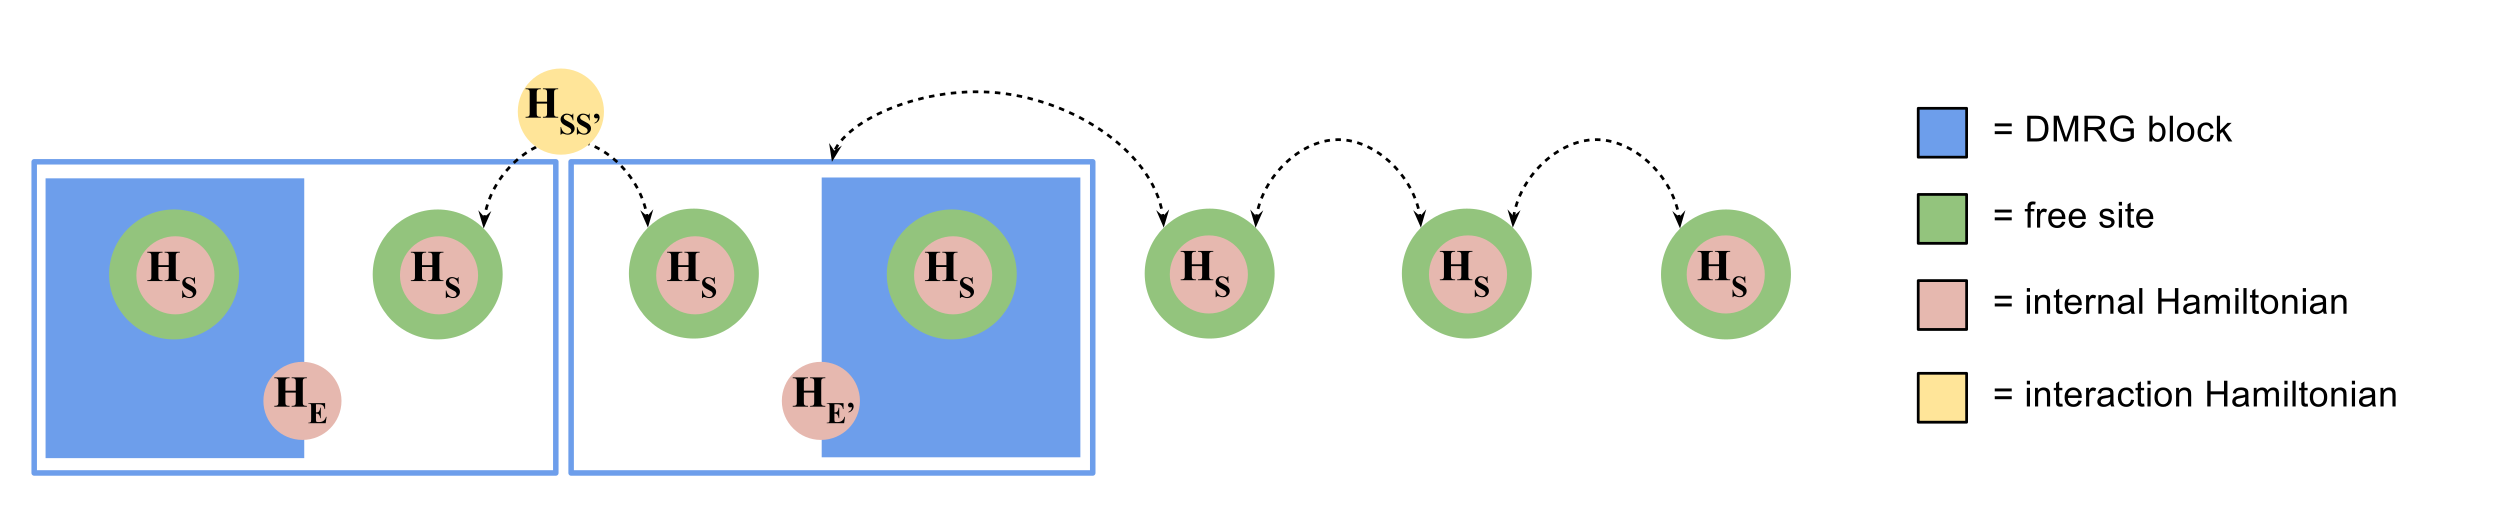 <?xml version="1.0" standalone="yes"?>

<svg version="1.1" viewBox="0.0 0.0 905.89 187.425" fill="none" stroke="none" stroke-linecap="square" stroke-miterlimit="10" xmlns="http://www.w3.org/2000/svg" xmlns:xlink="http://www.w3.org/1999/xlink"><clipPath id="p.0"><path d="m0 0l905.89 0l0 187.425l-905.89 0l0 -187.425z" clip-rule="nonzero"></path></clipPath><g clip-path="url(#p.0)"><path fill="#000000" fill-opacity="0.0" d="m0 0l905.89 0l0 187.425l-905.89 0z" fill-rule="nonzero"></path><path fill="#000000" fill-opacity="0.0" d="m206.95 58.633l189.008 0l0 112.756l-189.008 0z" fill-rule="nonzero"></path><path stroke="#6d9eeb" stroke-width="2.0" stroke-linejoin="round" stroke-linecap="butt" d="m206.95 58.633l189.008 0l0 112.756l-189.008 0z" fill-rule="nonzero"></path><path fill="#6d9eeb" d="m297.748 64.317l93.732 0l0 101.386l-93.732 0z" fill-rule="nonzero"></path><path fill="#000000" fill-opacity="0.0" d="m12.391 58.633l189.008 0l0 112.756l-189.008 0z" fill-rule="nonzero"></path><path stroke="#6d9eeb" stroke-width="2.0" stroke-linejoin="round" stroke-linecap="butt" d="m12.391 58.633l189.008 0l0 112.756l-189.008 0z" fill-rule="nonzero"></path><path fill="#6d9eeb" d="m16.512 64.619l93.732 0l0 101.386l-93.732 0z" fill-rule="nonzero"></path><path fill="#6d9eeb" d="m695.08 39.244l17.536 0l0 17.715l-17.536 0z" fill-rule="nonzero"></path><path stroke="#000000" stroke-width="1.0" stroke-linejoin="round" stroke-linecap="butt" d="m695.08 39.244l17.536 0l0 17.715l-17.536 0z" fill-rule="nonzero"></path><path fill="#000000" fill-opacity="0.0" d="m713.089 29.455l134.27 0l0 37.216l-134.27 0z" fill-rule="nonzero"></path><path fill="#000000" d="m728.964 45.786l-6.156 0l0 -1.062l6.156 0l0 1.062zm0 2.828l-6.156 0l0 -1.078l6.156 0l0 1.078zm5.611 2.641l0 -9.312l3.203 0q1.094 0 1.656 0.141q0.812 0.188 1.375 0.672q0.734 0.609 1.094 1.578q0.375 0.969 0.375 2.219q0 1.062 -0.25 1.891q-0.25 0.812 -0.641 1.344q-0.391 0.531 -0.859 0.844q-0.453 0.312 -1.109 0.469q-0.641 0.156 -1.484 0.156l-3.359 0zm1.234 -1.094l1.984 0q0.922 0 1.438 -0.172q0.531 -0.172 0.844 -0.484q0.438 -0.438 0.672 -1.172q0.25 -0.75 0.25 -1.797q0 -1.469 -0.484 -2.25q-0.469 -0.781 -1.156 -1.047q-0.5 -0.188 -1.594 -0.188l-1.953 0l0 7.109zm8.359 1.094l0 -9.312l1.844 0l2.203 6.594q0.312 0.922 0.453 1.375q0.156 -0.5 0.484 -1.484l2.234 -6.484l1.656 0l0 9.312l-1.188 0l0 -7.781l-2.703 7.781l-1.109 0l-2.688 -7.922l0 7.922l-1.188 0zm11.149 0l0 -9.312l4.125 0q1.25 0 1.891 0.266q0.656 0.25 1.047 0.891q0.391 0.625 0.391 1.391q0 0.984 -0.656 1.672q-0.641 0.672 -1.969 0.859q0.484 0.234 0.734 0.469q0.547 0.484 1.031 1.234l1.609 2.531l-1.547 0l-1.234 -1.938q-0.531 -0.844 -0.891 -1.281q-0.344 -0.438 -0.625 -0.609q-0.266 -0.188 -0.547 -0.266q-0.219 -0.031 -0.688 -0.031l-1.438 0l0 4.125l-1.234 0zm1.234 -5.203l2.656 0q0.844 0 1.312 -0.172q0.484 -0.172 0.719 -0.547q0.25 -0.391 0.25 -0.844q0 -0.656 -0.484 -1.078q-0.469 -0.438 -1.5 -0.438l-2.953 0l0 3.078zm12.734 1.547l0 -1.078l3.938 -0.016l0 3.453q-0.906 0.719 -1.875 1.094q-0.953 0.359 -1.969 0.359q-1.375 0 -2.5 -0.578q-1.125 -0.594 -1.703 -1.703q-0.562 -1.109 -0.562 -2.484q0 -1.359 0.562 -2.531q0.578 -1.188 1.641 -1.75q1.078 -0.578 2.453 -0.578q1.016 0 1.828 0.328q0.812 0.328 1.281 0.922q0.469 0.578 0.703 1.516l-1.109 0.297q-0.203 -0.703 -0.516 -1.109q-0.312 -0.406 -0.891 -0.641q-0.578 -0.25 -1.281 -0.25q-0.844 0 -1.469 0.266q-0.609 0.25 -0.984 0.672q-0.375 0.406 -0.594 0.906q-0.344 0.875 -0.344 1.875q0 1.25 0.422 2.094q0.422 0.828 1.234 1.234q0.828 0.406 1.75 0.406q0.797 0 1.562 -0.297q0.766 -0.312 1.156 -0.672l0 -1.734l-2.734 0zm10.617 3.656l-1.062 0l0 -9.312l1.156 0l0 3.328q0.719 -0.906 1.844 -0.906q0.625 0 1.172 0.25q0.562 0.25 0.922 0.703q0.359 0.453 0.562 1.094q0.203 0.641 0.203 1.375q0 1.734 -0.859 2.688q-0.859 0.938 -2.062 0.938q-1.188 0 -1.875 -1.0l0 0.844zm-0.016 -3.422q0 1.219 0.344 1.75q0.531 0.891 1.453 0.891q0.75 0 1.297 -0.656q0.547 -0.656 0.547 -1.938q0 -1.328 -0.531 -1.953q-0.516 -0.625 -1.266 -0.625q-0.75 0 -1.297 0.656q-0.547 0.641 -0.547 1.875zm6.35 3.422l0 -9.312l1.141 0l0 9.312l-1.141 0zm2.57 -3.375q0 -1.875 1.031 -2.766q0.875 -0.75 2.125 -0.75q1.391 0 2.266 0.906q0.891 0.906 0.891 2.516q0 1.297 -0.391 2.047q-0.391 0.75 -1.141 1.172q-0.75 0.406 -1.625 0.406q-1.422 0 -2.297 -0.906q-0.859 -0.906 -0.859 -2.625zm1.172 0q0 1.297 0.562 1.953q0.562 0.641 1.422 0.641q0.844 0 1.406 -0.641q0.578 -0.656 0.578 -1.984q0 -1.25 -0.578 -1.891q-0.562 -0.656 -1.406 -0.656q-0.859 0 -1.422 0.641q-0.562 0.641 -0.562 1.938zm11.053 0.906l1.125 0.141q-0.172 1.172 -0.938 1.828q-0.766 0.656 -1.859 0.656q-1.391 0 -2.234 -0.906q-0.828 -0.906 -0.828 -2.594q0 -1.094 0.359 -1.906q0.359 -0.828 1.094 -1.234q0.734 -0.406 1.609 -0.406q1.094 0 1.797 0.562q0.703 0.547 0.891 1.562l-1.109 0.172q-0.156 -0.672 -0.562 -1.016q-0.391 -0.344 -0.969 -0.344q-0.859 0 -1.406 0.625q-0.531 0.609 -0.531 1.953q0 1.359 0.516 1.984q0.516 0.609 1.359 0.609q0.672 0 1.125 -0.406q0.453 -0.422 0.562 -1.281zm2.273 2.469l0 -9.312l1.141 0l0 5.312l2.703 -2.734l1.484 0l-2.578 2.5l2.844 4.234l-1.406 0l-2.234 -3.453l-0.812 0.781l0 2.672l-1.141 0z" fill-rule="nonzero"></path><path fill="#93c47d" d="m695.08 70.459l17.536 0l0 17.715l-17.536 0z" fill-rule="nonzero"></path><path stroke="#000000" stroke-width="1.0" stroke-linejoin="round" stroke-linecap="butt" d="m695.08 70.459l17.536 0l0 17.715l-17.536 0z" fill-rule="nonzero"></path><path fill="#000000" fill-opacity="0.0" d="m713.089 60.669l134.27 0l0 37.216l-134.27 0z" fill-rule="nonzero"></path><path fill="#000000" d="m728.964 77l-6.156 0l0 -1.062l6.156 0l0 1.062zm0 2.828l-6.156 0l0 -1.078l6.156 0l0 1.078zm5.736 2.641l0 -5.859l-1.0 0l0 -0.875l1.0 0l0 -0.719q0 -0.688 0.125 -1.016q0.172 -0.438 0.578 -0.719q0.422 -0.281 1.172 -0.281q0.484 0 1.062 0.125l-0.172 0.984q-0.359 -0.062 -0.672 -0.062q-0.516 0 -0.734 0.234q-0.219 0.219 -0.219 0.828l0 0.625l1.312 0l0 0.875l-1.312 0l0 5.859l-1.141 0zm3.422 0l0 -6.734l1.031 0l0 1.016q0.391 -0.719 0.719 -0.938q0.344 -0.234 0.734 -0.234q0.578 0 1.172 0.359l-0.391 1.062q-0.422 -0.25 -0.828 -0.25q-0.375 0 -0.688 0.234q-0.297 0.219 -0.422 0.625q-0.188 0.609 -0.188 1.328l0 3.531l-1.141 0zm9.063 -2.172l1.188 0.141q-0.281 1.047 -1.047 1.625q-0.75 0.562 -1.922 0.562q-1.484 0 -2.359 -0.906q-0.859 -0.922 -0.859 -2.562q0 -1.703 0.875 -2.641q0.891 -0.938 2.281 -0.938q1.359 0 2.203 0.922q0.859 0.922 0.859 2.578q0 0.109 0 0.312l-5.031 0q0.062 1.109 0.625 1.703q0.562 0.594 1.406 0.594q0.641 0 1.078 -0.328q0.453 -0.344 0.703 -1.062zm-3.75 -1.844l3.766 0q-0.078 -0.859 -0.438 -1.281q-0.547 -0.656 -1.406 -0.656q-0.797 0 -1.328 0.531q-0.531 0.516 -0.594 1.406zm11.162 1.844l1.188 0.141q-0.281 1.047 -1.047 1.625q-0.75 0.562 -1.922 0.562q-1.484 0 -2.359 -0.906q-0.859 -0.922 -0.859 -2.562q0 -1.703 0.875 -2.641q0.891 -0.938 2.281 -0.938q1.359 0 2.203 0.922q0.859 0.922 0.859 2.578q0 0.109 0 0.312l-5.031 0q0.062 1.109 0.625 1.703q0.562 0.594 1.406 0.594q0.641 0 1.078 -0.328q0.453 -0.344 0.703 -1.062zm-3.75 -1.844l3.766 0q-0.078 -0.859 -0.438 -1.281q-0.547 -0.656 -1.406 -0.656q-0.797 0 -1.328 0.531q-0.531 0.516 -0.594 1.406zm9.803 2.0l1.125 -0.172q0.094 0.672 0.531 1.047q0.438 0.359 1.219 0.359q0.781 0 1.156 -0.312q0.391 -0.328 0.391 -0.766q0 -0.391 -0.344 -0.609q-0.234 -0.156 -1.172 -0.391q-1.25 -0.312 -1.734 -0.547q-0.484 -0.234 -0.734 -0.641q-0.25 -0.406 -0.25 -0.906q0 -0.453 0.203 -0.828q0.203 -0.391 0.562 -0.641q0.266 -0.203 0.719 -0.328q0.469 -0.141 1.0 -0.141q0.781 0 1.375 0.234q0.609 0.219 0.891 0.609q0.297 0.391 0.406 1.047l-1.125 0.156q-0.078 -0.531 -0.438 -0.812q-0.359 -0.297 -1.031 -0.297q-0.781 0 -1.125 0.266q-0.344 0.25 -0.344 0.609q0 0.219 0.141 0.391q0.141 0.188 0.438 0.312q0.172 0.062 1.016 0.281q1.219 0.328 1.688 0.531q0.484 0.203 0.75 0.609q0.281 0.391 0.281 0.969q0 0.578 -0.344 1.078q-0.328 0.5 -0.953 0.781q-0.625 0.281 -1.422 0.281q-1.312 0 -2.0 -0.547q-0.688 -0.547 -0.875 -1.625zm7.117 -5.969l0 -1.328l1.141 0l0 1.328l-1.141 0zm0 7.984l0 -6.734l1.141 0l0 6.734l-1.141 0zm5.461 -1.016l0.156 1.0q-0.484 0.109 -0.859 0.109q-0.625 0 -0.969 -0.203q-0.344 -0.203 -0.484 -0.516q-0.141 -0.328 -0.141 -1.344l0 -3.891l-0.828 0l0 -0.875l0.828 0l0 -1.672l1.141 -0.688l0 2.359l1.156 0l0 0.875l-1.156 0l0 3.953q0 0.484 0.062 0.625q0.062 0.141 0.188 0.219q0.141 0.078 0.391 0.078q0.203 0 0.516 -0.031zm5.812 -1.156l1.188 0.141q-0.281 1.047 -1.047 1.625q-0.75 0.562 -1.922 0.562q-1.484 0 -2.359 -0.906q-0.859 -0.922 -0.859 -2.562q0 -1.703 0.875 -2.641q0.891 -0.938 2.281 -0.938q1.359 0 2.203 0.922q0.859 0.922 0.859 2.578q0 0.109 0 0.312l-5.031 0q0.062 1.109 0.625 1.703q0.562 0.594 1.406 0.594q0.641 0 1.078 -0.328q0.453 -0.344 0.703 -1.062zm-3.75 -1.844l3.766 0q-0.078 -0.859 -0.438 -1.281q-0.547 -0.656 -1.406 -0.656q-0.797 0 -1.328 0.531q-0.531 0.516 -0.594 1.406z" fill-rule="nonzero"></path><path fill="#e6b8af" d="m695.08 101.673l17.536 0l0 17.715l-17.536 0z" fill-rule="nonzero"></path><path stroke="#000000" stroke-width="1.0" stroke-linejoin="round" stroke-linecap="butt" d="m695.08 101.673l17.536 0l0 17.715l-17.536 0z" fill-rule="nonzero"></path><path fill="#000000" fill-opacity="0.0" d="m713.091 91.884l179.33 0l0 37.216l-179.33 0z" fill-rule="nonzero"></path><path fill="#000000" d="m728.966 108.215l-6.156 0l0 -1.062l6.156 0l0 1.062zm0 2.828l-6.156 0l0 -1.078l6.156 0l0 1.078zm5.471 -5.344l0 -1.328l1.141 0l0 1.328l-1.141 0zm0 7.984l0 -6.734l1.141 0l0 6.734l-1.141 0zm2.961 0l0 -6.734l1.031 0l0 0.953q0.734 -1.109 2.141 -1.109q0.609 0 1.109 0.219q0.516 0.219 0.766 0.578q0.266 0.344 0.359 0.844q0.062 0.312 0.062 1.109l0 4.141l-1.141 0l0 -4.094q0 -0.703 -0.141 -1.047q-0.125 -0.344 -0.469 -0.547q-0.328 -0.219 -0.781 -0.219q-0.734 0 -1.266 0.469q-0.531 0.453 -0.531 1.75l0 3.688l-1.141 0zm9.912 -1.016l0.156 1.0q-0.484 0.109 -0.859 0.109q-0.625 0 -0.969 -0.203q-0.344 -0.203 -0.484 -0.516q-0.141 -0.328 -0.141 -1.344l0 -3.891l-0.828 0l0 -0.875l0.828 0l0 -1.672l1.141 -0.688l0 2.359l1.156 0l0 0.875l-1.156 0l0 3.953q0 0.484 0.062 0.625q0.062 0.141 0.188 0.219q0.141 0.078 0.391 0.078q0.203 0 0.516 -0.031zm5.812 -1.156l1.188 0.141q-0.281 1.047 -1.047 1.625q-0.75 0.562 -1.922 0.562q-1.484 0 -2.359 -0.906q-0.859 -0.922 -0.859 -2.562q0 -1.703 0.875 -2.641q0.891 -0.938 2.281 -0.938q1.359 0 2.203 0.922q0.859 0.922 0.859 2.578q0 0.109 0 0.312l-5.031 0q0.062 1.109 0.625 1.703q0.562 0.594 1.406 0.594q0.641 0 1.078 -0.328q0.453 -0.344 0.703 -1.062zm-3.75 -1.844l3.766 0q-0.078 -0.859 -0.438 -1.281q-0.547 -0.656 -1.406 -0.656q-0.797 0 -1.328 0.531q-0.531 0.516 -0.594 1.406zm6.537 4.016l0 -6.734l1.031 0l0 1.016q0.391 -0.719 0.719 -0.938q0.344 -0.234 0.734 -0.234q0.578 0 1.172 0.359l-0.391 1.062q-0.422 -0.25 -0.828 -0.25q-0.375 0 -0.688 0.234q-0.297 0.219 -0.422 0.625q-0.188 0.609 -0.188 1.328l0 3.531l-1.141 0zm4.454 0l0 -6.734l1.031 0l0 0.953q0.734 -1.109 2.141 -1.109q0.609 0 1.109 0.219q0.516 0.219 0.766 0.578q0.266 0.344 0.359 0.844q0.062 0.312 0.062 1.109l0 4.141l-1.141 0l0 -4.094q0 -0.703 -0.141 -1.047q-0.125 -0.344 -0.469 -0.547q-0.328 -0.219 -0.781 -0.219q-0.734 0 -1.266 0.469q-0.531 0.453 -0.531 1.75l0 3.688l-1.141 0zm11.803 -0.828q-0.625 0.531 -1.219 0.766q-0.578 0.219 -1.25 0.219q-1.125 0 -1.719 -0.547q-0.594 -0.547 -0.594 -1.391q0 -0.484 0.219 -0.891q0.234 -0.422 0.594 -0.672q0.375 -0.25 0.828 -0.375q0.328 -0.078 1.016 -0.172q1.375 -0.156 2.031 -0.391q0.016 -0.234 0.016 -0.297q0 -0.703 -0.328 -0.984q-0.438 -0.391 -1.297 -0.391q-0.812 0 -1.203 0.281q-0.375 0.281 -0.562 1.0l-1.109 -0.141q0.141 -0.719 0.484 -1.156q0.359 -0.453 1.016 -0.688q0.672 -0.234 1.531 -0.234q0.875 0 1.406 0.203q0.547 0.203 0.797 0.516q0.25 0.297 0.359 0.766q0.047 0.297 0.047 1.062l0 1.516q0 1.594 0.078 2.016q0.078 0.422 0.281 0.812l-1.188 0q-0.172 -0.359 -0.234 -0.828zm-0.094 -2.562q-0.625 0.266 -1.859 0.438q-0.703 0.109 -1.0 0.234q-0.297 0.125 -0.453 0.375q-0.156 0.234 -0.156 0.531q0 0.453 0.344 0.766q0.344 0.297 1.016 0.297q0.656 0 1.172 -0.281q0.516 -0.297 0.766 -0.797q0.172 -0.375 0.172 -1.141l0 -0.422zm3.084 3.391l0 -9.312l1.141 0l0 9.312l-1.141 0zm6.883 0l0 -9.312l1.219 0l0 3.828l4.844 0l0 -3.828l1.234 0l0 9.312l-1.234 0l0 -4.391l-4.844 0l0 4.391l-1.219 0zm13.828 -0.828q-0.625 0.531 -1.219 0.766q-0.578 0.219 -1.25 0.219q-1.125 0 -1.719 -0.547q-0.594 -0.547 -0.594 -1.391q0 -0.484 0.219 -0.891q0.234 -0.422 0.594 -0.672q0.375 -0.25 0.828 -0.375q0.328 -0.078 1.016 -0.172q1.375 -0.156 2.031 -0.391q0.016 -0.234 0.016 -0.297q0 -0.703 -0.328 -0.984q-0.438 -0.391 -1.297 -0.391q-0.812 0 -1.203 0.281q-0.375 0.281 -0.562 1.0l-1.109 -0.141q0.141 -0.719 0.484 -1.156q0.359 -0.453 1.016 -0.688q0.672 -0.234 1.531 -0.234q0.875 0 1.406 0.203q0.547 0.203 0.797 0.516q0.25 0.297 0.359 0.766q0.047 0.297 0.047 1.062l0 1.516q0 1.594 0.078 2.016q0.078 0.422 0.281 0.812l-1.188 0q-0.172 -0.359 -0.234 -0.828zm-0.094 -2.562q-0.625 0.266 -1.859 0.438q-0.703 0.109 -1.0 0.234q-0.297 0.125 -0.453 0.375q-0.156 0.234 -0.156 0.531q0 0.453 0.344 0.766q0.344 0.297 1.016 0.297q0.656 0 1.172 -0.281q0.516 -0.297 0.766 -0.797q0.172 -0.375 0.172 -1.141l0 -0.422zm3.116 3.391l0 -6.734l1.016 0l0 0.938q0.328 -0.5 0.844 -0.797q0.531 -0.297 1.203 -0.297q0.75 0 1.219 0.312q0.484 0.312 0.688 0.859q0.797 -1.172 2.078 -1.172q1.0 0 1.531 0.562q0.547 0.547 0.547 1.703l0 4.625l-1.125 0l0 -4.25q0 -0.688 -0.109 -0.984q-0.109 -0.297 -0.406 -0.484q-0.297 -0.188 -0.688 -0.188q-0.719 0 -1.188 0.484q-0.469 0.469 -0.469 1.5l0 3.922l-1.141 0l0 -4.375q0 -0.766 -0.281 -1.141q-0.281 -0.391 -0.906 -0.391q-0.484 0 -0.891 0.266q-0.406 0.25 -0.594 0.734q-0.188 0.484 -0.188 1.406l0 3.5l-1.141 0zm11.102 -7.984l0 -1.328l1.141 0l0 1.328l-1.141 0zm0 7.984l0 -6.734l1.141 0l0 6.734l-1.141 0zm2.93 0l0 -9.312l1.141 0l0 9.312l-1.141 0zm5.492 -1.016l0.156 1.0q-0.484 0.109 -0.859 0.109q-0.625 0 -0.969 -0.203q-0.344 -0.203 -0.484 -0.516q-0.141 -0.328 -0.141 -1.344l0 -3.891l-0.828 0l0 -0.875l0.828 0l0 -1.672l1.141 -0.688l0 2.359l1.156 0l0 0.875l-1.156 0l0 3.953q0 0.484 0.062 0.625q0.062 0.141 0.188 0.219q0.141 0.078 0.391 0.078q0.203 0 0.516 -0.031zm0.781 -2.359q0 -1.875 1.031 -2.766q0.875 -0.75 2.125 -0.75q1.391 0 2.266 0.906q0.891 0.906 0.891 2.516q0 1.297 -0.391 2.047q-0.391 0.75 -1.141 1.172q-0.75 0.406 -1.625 0.406q-1.422 0 -2.297 -0.906q-0.859 -0.906 -0.859 -2.625zm1.172 0q0 1.297 0.562 1.953q0.562 0.641 1.422 0.641q0.844 0 1.406 -0.641q0.578 -0.656 0.578 -1.984q0 -1.25 -0.578 -1.891q-0.562 -0.656 -1.406 -0.656q-0.859 0 -1.422 0.641q-0.562 0.641 -0.562 1.938zm6.662 3.375l0 -6.734l1.031 0l0 0.953q0.734 -1.109 2.141 -1.109q0.609 0 1.109 0.219q0.516 0.219 0.766 0.578q0.266 0.344 0.359 0.844q0.062 0.312 0.062 1.109l0 4.141l-1.141 0l0 -4.094q0 -0.703 -0.141 -1.047q-0.125 -0.344 -0.469 -0.547q-0.328 -0.219 -0.781 -0.219q-0.734 0 -1.266 0.469q-0.531 0.453 -0.531 1.75l0 3.688l-1.141 0zm7.412 -7.984l0 -1.328l1.141 0l0 1.328l-1.141 0zm0 7.984l0 -6.734l1.141 0l0 6.734l-1.141 0zm7.352 -0.828q-0.625 0.531 -1.219 0.766q-0.578 0.219 -1.25 0.219q-1.125 0 -1.719 -0.547q-0.594 -0.547 -0.594 -1.391q0 -0.484 0.219 -0.891q0.234 -0.422 0.594 -0.672q0.375 -0.25 0.828 -0.375q0.328 -0.078 1.016 -0.172q1.375 -0.156 2.031 -0.391q0.016 -0.234 0.016 -0.297q0 -0.703 -0.328 -0.984q-0.438 -0.391 -1.297 -0.391q-0.812 0 -1.203 0.281q-0.375 0.281 -0.562 1.0l-1.109 -0.141q0.141 -0.719 0.484 -1.156q0.359 -0.453 1.016 -0.688q0.672 -0.234 1.531 -0.234q0.875 0 1.406 0.203q0.547 0.203 0.797 0.516q0.25 0.297 0.359 0.766q0.047 0.297 0.047 1.062l0 1.516q0 1.594 0.078 2.016q0.078 0.422 0.281 0.812l-1.188 0q-0.172 -0.359 -0.234 -0.828zm-0.094 -2.562q-0.625 0.266 -1.859 0.438q-0.703 0.109 -1.0 0.234q-0.297 0.125 -0.453 0.375q-0.156 0.234 -0.156 0.531q0 0.453 0.344 0.766q0.344 0.297 1.016 0.297q0.656 0 1.172 -0.281q0.516 -0.297 0.766 -0.797q0.172 -0.375 0.172 -1.141l0 -0.422zm3.116 3.391l0 -6.734l1.031 0l0 0.953q0.734 -1.109 2.141 -1.109q0.609 0 1.109 0.219q0.516 0.219 0.766 0.578q0.266 0.344 0.359 0.844q0.062 0.312 0.062 1.109l0 4.141l-1.141 0l0 -4.094q0 -0.703 -0.141 -1.047q-0.125 -0.344 -0.469 -0.547q-0.328 -0.219 -0.781 -0.219q-0.734 0 -1.266 0.469q-0.531 0.453 -0.531 1.75l0 3.688l-1.141 0z" fill-rule="nonzero"></path><path fill="#ffe599" d="m695.08 135.274l17.536 0l0 17.715l-17.536 0z" fill-rule="nonzero"></path><path stroke="#000000" stroke-width="1.0" stroke-linejoin="round" stroke-linecap="butt" d="m695.08 135.274l17.536 0l0 17.715l-17.536 0z" fill-rule="nonzero"></path><path fill="#000000" fill-opacity="0.0" d="m713.091 125.485l203.283 0l0 37.216l-203.283 0z" fill-rule="nonzero"></path><path fill="#000000" d="m728.966 141.816l-6.156 0l0 -1.062l6.156 0l0 1.062zm0 2.828l-6.156 0l0 -1.078l6.156 0l0 1.078zm5.471 -5.344l0 -1.328l1.141 0l0 1.328l-1.141 0zm0 7.984l0 -6.734l1.141 0l0 6.734l-1.141 0zm2.961 0l0 -6.734l1.031 0l0 0.953q0.734 -1.109 2.141 -1.109q0.609 0 1.109 0.219q0.516 0.219 0.766 0.578q0.266 0.344 0.359 0.844q0.062 0.312 0.062 1.109l0 4.141l-1.141 0l0 -4.094q0 -0.703 -0.141 -1.047q-0.125 -0.344 -0.469 -0.547q-0.328 -0.219 -0.781 -0.219q-0.734 0 -1.266 0.469q-0.531 0.453 -0.531 1.75l0 3.688l-1.141 0zm9.912 -1.016l0.156 1.0q-0.484 0.109 -0.859 0.109q-0.625 0 -0.969 -0.203q-0.344 -0.203 -0.484 -0.516q-0.141 -0.328 -0.141 -1.344l0 -3.891l-0.828 0l0 -0.875l0.828 0l0 -1.672l1.141 -0.688l0 2.359l1.156 0l0 0.875l-1.156 0l0 3.953q0 0.484 0.062 0.625q0.062 0.141 0.188 0.219q0.141 0.078 0.391 0.078q0.203 0 0.516 -0.031zm5.812 -1.156l1.188 0.141q-0.281 1.047 -1.047 1.625q-0.75 0.562 -1.922 0.562q-1.484 0 -2.359 -0.906q-0.859 -0.922 -0.859 -2.562q0 -1.703 0.875 -2.641q0.891 -0.938 2.281 -0.938q1.359 0 2.203 0.922q0.859 0.922 0.859 2.578q0 0.109 0 0.312l-5.031 0q0.062 1.109 0.625 1.703q0.562 0.594 1.406 0.594q0.641 0 1.078 -0.328q0.453 -0.344 0.703 -1.062zm-3.75 -1.844l3.766 0q-0.078 -0.859 -0.438 -1.281q-0.547 -0.656 -1.406 -0.656q-0.797 0 -1.328 0.531q-0.531 0.516 -0.594 1.406zm6.537 4.016l0 -6.734l1.031 0l0 1.016q0.391 -0.719 0.719 -0.938q0.344 -0.234 0.734 -0.234q0.578 0 1.172 0.359l-0.391 1.062q-0.422 -0.25 -0.828 -0.25q-0.375 0 -0.688 0.234q-0.297 0.219 -0.422 0.625q-0.188 0.609 -0.188 1.328l0 3.531l-1.141 0zm8.845 -0.828q-0.625 0.531 -1.219 0.766q-0.578 0.219 -1.25 0.219q-1.125 0 -1.719 -0.547q-0.594 -0.547 -0.594 -1.391q0 -0.484 0.219 -0.891q0.234 -0.422 0.594 -0.672q0.375 -0.25 0.828 -0.375q0.328 -0.078 1.016 -0.172q1.375 -0.156 2.031 -0.391q0.016 -0.234 0.016 -0.297q0 -0.703 -0.328 -0.984q-0.438 -0.391 -1.297 -0.391q-0.812 0 -1.203 0.281q-0.375 0.281 -0.562 1.0l-1.109 -0.141q0.141 -0.719 0.484 -1.156q0.359 -0.453 1.016 -0.688q0.672 -0.234 1.531 -0.234q0.875 0 1.406 0.203q0.547 0.203 0.797 0.516q0.25 0.297 0.359 0.766q0.047 0.297 0.047 1.062l0 1.516q0 1.594 0.078 2.016q0.078 0.422 0.281 0.812l-1.188 0q-0.172 -0.359 -0.234 -0.828zm-0.094 -2.562q-0.625 0.266 -1.859 0.438q-0.703 0.109 -1.0 0.234q-0.297 0.125 -0.453 0.375q-0.156 0.234 -0.156 0.531q0 0.453 0.344 0.766q0.344 0.297 1.016 0.297q0.656 0 1.172 -0.281q0.516 -0.297 0.766 -0.797q0.172 -0.375 0.172 -1.141l0 -0.422zm7.506 0.922l1.125 0.141q-0.172 1.172 -0.938 1.828q-0.766 0.656 -1.859 0.656q-1.391 0 -2.234 -0.906q-0.828 -0.906 -0.828 -2.594q0 -1.094 0.359 -1.906q0.359 -0.828 1.094 -1.234q0.734 -0.406 1.609 -0.406q1.094 0 1.797 0.562q0.703 0.547 0.891 1.562l-1.109 0.172q-0.156 -0.672 -0.562 -1.016q-0.391 -0.344 -0.969 -0.344q-0.859 0 -1.406 0.625q-0.531 0.609 -0.531 1.953q0 1.359 0.516 1.984q0.516 0.609 1.359 0.609q0.672 0 1.125 -0.406q0.453 -0.422 0.562 -1.281zm4.773 1.453l0.156 1.0q-0.484 0.109 -0.859 0.109q-0.625 0 -0.969 -0.203q-0.344 -0.203 -0.484 -0.516q-0.141 -0.328 -0.141 -1.344l0 -3.891l-0.828 0l0 -0.875l0.828 0l0 -1.672l1.141 -0.688l0 2.359l1.156 0l0 0.875l-1.156 0l0 3.953q0 0.484 0.062 0.625q0.062 0.141 0.188 0.219q0.141 0.078 0.391 0.078q0.203 0 0.516 -0.031zm1.203 -6.969l0 -1.328l1.141 0l0 1.328l-1.141 0zm0 7.984l0 -6.734l1.141 0l0 6.734l-1.141 0zm2.539 -3.375q0 -1.875 1.031 -2.766q0.875 -0.75 2.125 -0.75q1.391 0 2.266 0.906q0.891 0.906 0.891 2.516q0 1.297 -0.391 2.047q-0.391 0.75 -1.141 1.172q-0.75 0.406 -1.625 0.406q-1.422 0 -2.297 -0.906q-0.859 -0.906 -0.859 -2.625zm1.172 0q0 1.297 0.562 1.953q0.562 0.641 1.422 0.641q0.844 0 1.406 -0.641q0.578 -0.656 0.578 -1.984q0 -1.25 -0.578 -1.891q-0.562 -0.656 -1.406 -0.656q-0.859 0 -1.422 0.641q-0.562 0.641 -0.562 1.938zm6.662 3.375l0 -6.734l1.031 0l0 0.953q0.734 -1.109 2.141 -1.109q0.609 0 1.109 0.219q0.516 0.219 0.766 0.578q0.266 0.344 0.359 0.844q0.062 0.312 0.062 1.109l0 4.141l-1.141 0l0 -4.094q0 -0.703 -0.141 -1.047q-0.125 -0.344 -0.469 -0.547q-0.328 -0.219 -0.781 -0.219q-0.734 0 -1.266 0.469q-0.531 0.453 -0.531 1.75l0 3.688l-1.141 0zm11.303 0l0 -9.312l1.219 0l0 3.828l4.844 0l0 -3.828l1.234 0l0 9.312l-1.234 0l0 -4.391l-4.844 0l0 4.391l-1.219 0zm13.828 -0.828q-0.625 0.531 -1.219 0.766q-0.578 0.219 -1.25 0.219q-1.125 0 -1.719 -0.547q-0.594 -0.547 -0.594 -1.391q0 -0.484 0.219 -0.891q0.234 -0.422 0.594 -0.672q0.375 -0.25 0.828 -0.375q0.328 -0.078 1.016 -0.172q1.375 -0.156 2.031 -0.391q0.016 -0.234 0.016 -0.297q0 -0.703 -0.328 -0.984q-0.438 -0.391 -1.297 -0.391q-0.812 0 -1.203 0.281q-0.375 0.281 -0.562 1.0l-1.109 -0.141q0.141 -0.719 0.484 -1.156q0.359 -0.453 1.016 -0.688q0.672 -0.234 1.531 -0.234q0.875 0 1.406 0.203q0.547 0.203 0.797 0.516q0.25 0.297 0.359 0.766q0.047 0.297 0.047 1.062l0 1.516q0 1.594 0.078 2.016q0.078 0.422 0.281 0.812l-1.188 0q-0.172 -0.359 -0.234 -0.828zm-0.094 -2.562q-0.625 0.266 -1.859 0.438q-0.703 0.109 -1.0 0.234q-0.297 0.125 -0.453 0.375q-0.156 0.234 -0.156 0.531q0 0.453 0.344 0.766q0.344 0.297 1.016 0.297q0.656 0 1.172 -0.281q0.516 -0.297 0.766 -0.797q0.172 -0.375 0.172 -1.141l0 -0.422zm3.116 3.391l0 -6.734l1.016 0l0 0.938q0.328 -0.5 0.844 -0.797q0.531 -0.297 1.203 -0.297q0.75 0 1.219 0.312q0.484 0.312 0.688 0.859q0.797 -1.172 2.078 -1.172q1.0 0 1.531 0.562q0.547 0.547 0.547 1.703l0 4.625l-1.125 0l0 -4.25q0 -0.688 -0.109 -0.984q-0.109 -0.297 -0.406 -0.484q-0.297 -0.188 -0.688 -0.188q-0.719 0 -1.188 0.484q-0.469 0.469 -0.469 1.5l0 3.922l-1.141 0l0 -4.375q0 -0.766 -0.281 -1.141q-0.281 -0.391 -0.906 -0.391q-0.484 0 -0.891 0.266q-0.406 0.25 -0.594 0.734q-0.188 0.484 -0.188 1.406l0 3.5l-1.141 0zm11.102 -7.984l0 -1.328l1.141 0l0 1.328l-1.141 0zm0 7.984l0 -6.734l1.141 0l0 6.734l-1.141 0zm2.93 0l0 -9.312l1.141 0l0 9.312l-1.141 0zm5.492 -1.016l0.156 1.0q-0.484 0.109 -0.859 0.109q-0.625 0 -0.969 -0.203q-0.344 -0.203 -0.484 -0.516q-0.141 -0.328 -0.141 -1.344l0 -3.891l-0.828 0l0 -0.875l0.828 0l0 -1.672l1.141 -0.688l0 2.359l1.156 0l0 0.875l-1.156 0l0 3.953q0 0.484 0.062 0.625q0.062 0.141 0.188 0.219q0.141 0.078 0.391 0.078q0.203 0 0.516 -0.031zm0.781 -2.359q0 -1.875 1.031 -2.766q0.875 -0.75 2.125 -0.75q1.391 0 2.266 0.906q0.891 0.906 0.891 2.516q0 1.297 -0.391 2.047q-0.391 0.75 -1.141 1.172q-0.75 0.406 -1.625 0.406q-1.422 0 -2.297 -0.906q-0.859 -0.906 -0.859 -2.625zm1.172 0q0 1.297 0.562 1.953q0.562 0.641 1.422 0.641q0.844 0 1.406 -0.641q0.578 -0.656 0.578 -1.984q0 -1.25 -0.578 -1.891q-0.562 -0.656 -1.406 -0.656q-0.859 0 -1.422 0.641q-0.562 0.641 -0.562 1.938zm6.662 3.375l0 -6.734l1.031 0l0 0.953q0.734 -1.109 2.141 -1.109q0.609 0 1.109 0.219q0.516 0.219 0.766 0.578q0.266 0.344 0.359 0.844q0.062 0.312 0.062 1.109l0 4.141l-1.141 0l0 -4.094q0 -0.703 -0.141 -1.047q-0.125 -0.344 -0.469 -0.547q-0.328 -0.219 -0.781 -0.219q-0.734 0 -1.266 0.469q-0.531 0.453 -0.531 1.75l0 3.688l-1.141 0zm7.412 -7.984l0 -1.328l1.141 0l0 1.328l-1.141 0zm0 7.984l0 -6.734l1.141 0l0 6.734l-1.141 0zm7.352 -0.828q-0.625 0.531 -1.219 0.766q-0.578 0.219 -1.25 0.219q-1.125 0 -1.719 -0.547q-0.594 -0.547 -0.594 -1.391q0 -0.484 0.219 -0.891q0.234 -0.422 0.594 -0.672q0.375 -0.25 0.828 -0.375q0.328 -0.078 1.016 -0.172q1.375 -0.156 2.031 -0.391q0.016 -0.234 0.016 -0.297q0 -0.703 -0.328 -0.984q-0.438 -0.391 -1.297 -0.391q-0.812 0 -1.203 0.281q-0.375 0.281 -0.562 1.0l-1.109 -0.141q0.141 -0.719 0.484 -1.156q0.359 -0.453 1.016 -0.688q0.672 -0.234 1.531 -0.234q0.875 0 1.406 0.203q0.547 0.203 0.797 0.516q0.25 0.297 0.359 0.766q0.047 0.297 0.047 1.062l0 1.516q0 1.594 0.078 2.016q0.078 0.422 0.281 0.812l-1.188 0q-0.172 -0.359 -0.234 -0.828zm-0.094 -2.562q-0.625 0.266 -1.859 0.438q-0.703 0.109 -1.0 0.234q-0.297 0.125 -0.453 0.375q-0.156 0.234 -0.156 0.531q0 0.453 0.344 0.766q0.344 0.297 1.016 0.297q0.656 0 1.172 -0.281q0.516 -0.297 0.766 -0.797q0.172 -0.375 0.172 -1.141l0 -0.422zm3.116 3.391l0 -6.734l1.031 0l0 0.953q0.734 -1.109 2.141 -1.109q0.609 0 1.109 0.219q0.516 0.219 0.766 0.578q0.266 0.344 0.359 0.844q0.062 0.312 0.062 1.109l0 4.141l-1.141 0l0 -4.094q0 -0.703 -0.141 -1.047q-0.125 -0.344 -0.469 -0.547q-0.328 -0.219 -0.781 -0.219q-0.734 0 -1.266 0.469q-0.531 0.453 -0.531 1.75l0 3.688l-1.141 0z" fill-rule="nonzero"></path><path fill="#e6b8af" d="m95.445 145.264l0 0c0 -7.814 6.335 -14.149 14.149 -14.149l0 0c3.753 0 7.351 1.491 10.005 4.144c2.653 2.653 4.144 6.252 4.144 10.005l0 0c0 7.814 -6.335 14.149 -14.149 14.149l0 0c-7.814 0 -14.149 -6.335 -14.149 -14.149z" fill-rule="nonzero"></path><path fill="#000000" fill-opacity="0.0" d="m90.047 122.99l42.361 0l0 24.928l-42.361 0z" fill-rule="nonzero"></path><path fill="#000000" d="m103.422 142.256l0 3.281q0 0.812 0.094 1.016q0.094 0.203 0.344 0.359q0.266 0.141 0.719 0.141l0.344 0l0 0.297l-5.531 0l0 -0.297l0.344 0q0.469 0 0.75 -0.156q0.203 -0.109 0.312 -0.375q0.078 -0.188 0.078 -0.984l0 -6.969q0 -0.812 -0.094 -1.016q-0.078 -0.203 -0.344 -0.359q-0.25 -0.156 -0.703 -0.156l-0.344 0l0 -0.281l5.531 0l0 0.281l-0.344 0q-0.469 0 -0.75 0.172q-0.203 0.109 -0.312 0.375q-0.094 0.188 -0.094 0.984l0 3.0l3.75 0l0 -3.0q0 -0.812 -0.094 -1.016q-0.078 -0.203 -0.344 -0.359q-0.266 -0.156 -0.719 -0.156l-0.344 0l0 -0.281l5.531 0l0 0.281l-0.344 0q-0.469 0 -0.734 0.172q-0.203 0.109 -0.328 0.375q-0.078 0.188 -0.078 0.984l0 6.969q0 0.812 0.078 1.016q0.094 0.203 0.359 0.359q0.266 0.141 0.703 0.141l0.344 0l0 0.297l-5.531 0l0 -0.297l0.344 0q0.469 0 0.75 -0.156q0.203 -0.109 0.312 -0.375q0.094 -0.188 0.094 -0.984l0 -3.281l-3.75 0z" fill-rule="nonzero"></path><path fill="#000000" d="m114.493 146.49l0 2.953l0.141 0q0.688 0 1.0 -0.422q0.312 -0.438 0.406 -1.297l0.203 0l0 3.812l-0.203 0q-0.062 -0.609 -0.281 -1.0q-0.203 -0.406 -0.484 -0.547q-0.266 -0.141 -0.781 -0.141l0 2.062q0 0.594 0.047 0.734q0.047 0.125 0.188 0.219q0.141 0.078 0.453 0.078l0.438 0q1.016 0 1.625 -0.469q0.625 -0.469 0.891 -1.438l0.203 0l-0.328 2.312l-6.297 0l0 -0.203l0.25 0q0.312 0 0.5 -0.109q0.141 -0.078 0.219 -0.25q0.062 -0.141 0.062 -0.688l0 -4.781q0 -0.5 -0.031 -0.609q-0.047 -0.188 -0.203 -0.297q-0.203 -0.141 -0.547 -0.141l-0.25 0l0 -0.203l6.094 0l0 2.156l-0.203 0q-0.156 -0.797 -0.438 -1.141q-0.281 -0.344 -0.797 -0.5q-0.297 -0.094 -1.125 -0.094l-0.75 0z" fill-rule="nonzero"></path><path fill="#93c47d" d="m414.786 99.135l0 0c0 -13.003 10.541 -23.543 23.543 -23.543l0 0c6.244 0 12.232 2.48 16.648 6.896c4.415 4.415 6.896 10.404 6.896 16.648l0 0c0 13.003 -10.541 23.543 -23.543 23.543l0 0c-13.003 0 -23.543 -10.541 -23.543 -23.543z" fill-rule="nonzero"></path><path fill="#e6b8af" d="m423.885 99.446l0 0c0 -7.814 6.335 -14.149 14.149 -14.149l0 0c3.753 0 7.351 1.491 10.005 4.144c2.653 2.653 4.144 6.252 4.144 10.005l0 0c0 7.814 -6.335 14.149 -14.149 14.149l0 0c-7.814 0 -14.149 -6.335 -14.149 -14.149z" fill-rule="nonzero"></path><path fill="#000000" fill-opacity="0.0" d="m418.485 77.171l47.098 0l0 24.928l-47.098 0z" fill-rule="nonzero"></path><path fill="#000000" d="m431.86 96.437l0 3.281q0 0.812 0.094 1.016q0.094 0.203 0.344 0.359q0.266 0.141 0.719 0.141l0.344 0l0 0.297l-5.531 0l0 -0.297l0.344 0q0.469 0 0.75 -0.156q0.203 -0.109 0.312 -0.375q0.078 -0.188 0.078 -0.984l0 -6.969q0 -0.812 -0.094 -1.016q-0.078 -0.203 -0.344 -0.359q-0.25 -0.156 -0.703 -0.156l-0.344 0l0 -0.281l5.531 0l0 0.281l-0.344 0q-0.469 0 -0.75 0.172q-0.203 0.109 -0.312 0.375q-0.094 0.188 -0.094 0.984l0 3.0l3.75 0l0 -3.0q0 -0.812 -0.094 -1.016q-0.078 -0.203 -0.344 -0.359q-0.266 -0.156 -0.719 -0.156l-0.344 0l0 -0.281l5.531 0l0 0.281l-0.344 0q-0.469 0 -0.734 0.172q-0.203 0.109 -0.328 0.375q-0.078 0.188 -0.078 0.984l0 6.969q0 0.812 0.078 1.016q0.094 0.203 0.359 0.359q0.266 0.141 0.703 0.141l0.344 0l0 0.297l-5.531 0l0 -0.297l0.344 0q0.469 0 0.75 -0.156q0.203 -0.109 0.312 -0.375q0.094 -0.188 0.094 -0.984l0 -3.281l-3.75 0z" fill-rule="nonzero"></path><path fill="#000000" d="m445.102 100.077l0.047 2.438l-0.219 0q-0.156 -0.922 -0.766 -1.469q-0.609 -0.562 -1.312 -0.562q-0.547 0 -0.875 0.297q-0.312 0.281 -0.312 0.672q0 0.234 0.109 0.422q0.156 0.266 0.5 0.5q0.25 0.188 1.172 0.641q1.281 0.625 1.719 1.188q0.438 0.547 0.438 1.266q0 0.922 -0.719 1.578q-0.703 0.656 -1.797 0.656q-0.344 0 -0.656 -0.078q-0.297 -0.062 -0.766 -0.25q-0.25 -0.109 -0.422 -0.109q-0.141 0 -0.297 0.109q-0.156 0.109 -0.25 0.328l-0.203 0l0 -2.75l0.203 0q0.234 1.156 0.906 1.766q0.688 0.609 1.453 0.609q0.609 0 0.969 -0.328q0.359 -0.328 0.359 -0.766q0 -0.25 -0.141 -0.484q-0.141 -0.25 -0.422 -0.469q-0.281 -0.219 -0.984 -0.562q-1.0 -0.5 -1.438 -0.844q-0.422 -0.344 -0.656 -0.766q-0.234 -0.422 -0.234 -0.938q0 -0.859 0.641 -1.469q0.641 -0.625 1.609 -0.625q0.359 0 0.688 0.094q0.25 0.062 0.609 0.234q0.359 0.172 0.516 0.172q0.141 0 0.219 -0.078q0.078 -0.094 0.141 -0.422l0.172 0z" fill-rule="nonzero"></path><path fill="#93c47d" d="m507.977 99.135l0 0c0 -13.003 10.541 -23.543 23.543 -23.543l0 0c6.244 0 12.232 2.48 16.648 6.896c4.415 4.415 6.896 10.404 6.896 16.648l0 0c0 13.003 -10.541 23.543 -23.543 23.543l0 0c-13.003 0 -23.543 -10.541 -23.543 -23.543z" fill-rule="nonzero"></path><path fill="#e6b8af" d="m517.796 99.446l0 0c0 -7.814 6.335 -14.149 14.149 -14.149l0 0c3.753 0 7.351 1.491 10.005 4.144c2.653 2.653 4.144 6.252 4.144 10.005l0 0c0 7.814 -6.335 14.149 -14.149 14.149l0 0c-7.814 0 -14.149 -6.335 -14.149 -14.149z" fill-rule="nonzero"></path><path fill="#000000" fill-opacity="0.0" d="m512.396 77.171l42.361 0l0 24.928l-42.361 0z" fill-rule="nonzero"></path><path fill="#000000" d="m525.771 96.437l0 3.281q0 0.812 0.094 1.016q0.094 0.203 0.344 0.359q0.266 0.141 0.719 0.141l0.344 0l0 0.297l-5.531 0l0 -0.297l0.344 0q0.469 0 0.75 -0.156q0.203 -0.109 0.312 -0.375q0.078 -0.188 0.078 -0.984l0 -6.969q0 -0.812 -0.094 -1.016q-0.078 -0.203 -0.344 -0.359q-0.25 -0.156 -0.703 -0.156l-0.344 0l0 -0.281l5.531 0l0 0.281l-0.344 0q-0.469 0 -0.75 0.172q-0.203 0.109 -0.312 0.375q-0.094 0.188 -0.094 0.984l0 3.0l3.75 0l0 -3.0q0 -0.812 -0.094 -1.016q-0.078 -0.203 -0.344 -0.359q-0.266 -0.156 -0.719 -0.156l-0.344 0l0 -0.281l5.531 0l0 0.281l-0.344 0q-0.469 0 -0.734 0.172q-0.203 0.109 -0.328 0.375q-0.078 0.188 -0.078 0.984l0 6.969q0 0.812 0.078 1.016q0.094 0.203 0.359 0.359q0.266 0.141 0.703 0.141l0.344 0l0 0.297l-5.531 0l0 -0.297l0.344 0q0.469 0 0.75 -0.156q0.203 -0.109 0.312 -0.375q0.094 -0.188 0.094 -0.984l0 -3.281l-3.75 0z" fill-rule="nonzero"></path><path fill="#000000" d="m539.013 100.077l0.047 2.438l-0.219 0q-0.156 -0.922 -0.766 -1.469q-0.609 -0.562 -1.312 -0.562q-0.547 0 -0.875 0.297q-0.312 0.281 -0.312 0.672q0 0.234 0.109 0.422q0.156 0.266 0.5 0.5q0.25 0.188 1.172 0.641q1.281 0.625 1.719 1.188q0.438 0.547 0.438 1.266q0 0.922 -0.719 1.578q-0.703 0.656 -1.797 0.656q-0.344 0 -0.656 -0.078q-0.297 -0.062 -0.766 -0.25q-0.25 -0.109 -0.422 -0.109q-0.141 0 -0.297 0.109q-0.156 0.109 -0.25 0.328l-0.203 0l0 -2.75l0.203 0q0.234 1.156 0.906 1.766q0.688 0.609 1.453 0.609q0.609 0 0.969 -0.328q0.359 -0.328 0.359 -0.766q0 -0.25 -0.141 -0.484q-0.141 -0.25 -0.422 -0.469q-0.281 -0.219 -0.984 -0.562q-1.0 -0.5 -1.438 -0.844q-0.422 -0.344 -0.656 -0.766q-0.234 -0.422 -0.234 -0.938q0 -0.859 0.641 -1.469q0.641 -0.625 1.609 -0.625q0.359 0 0.688 0.094q0.25 0.062 0.609 0.234q0.359 0.172 0.516 0.172q0.141 0 0.219 -0.078q0.078 -0.094 0.141 -0.422l0.172 0z" fill-rule="nonzero"></path><path fill="#93c47d" d="m601.877 99.447l0 0c0 -13.003 10.541 -23.543 23.543 -23.543l0 0c6.244 0 12.232 2.48 16.648 6.896c4.415 4.415 6.896 10.404 6.896 16.648l0 0c0 13.003 -10.541 23.543 -23.543 23.543l0 0c-13.003 0 -23.543 -10.541 -23.543 -23.543z" fill-rule="nonzero"></path><path fill="#e6b8af" d="m611.183 99.446l0 0c0 -7.814 6.335 -14.149 14.149 -14.149l0 0c3.753 0 7.351 1.491 10.005 4.144c2.653 2.653 4.144 6.252 4.144 10.005l0 0c0 7.814 -6.335 14.149 -14.149 14.149l0 0c-7.814 0 -14.149 -6.335 -14.149 -14.149z" fill-rule="nonzero"></path><path fill="#000000" fill-opacity="0.0" d="m605.785 77.171l42.361 0l0 24.928l-42.361 0z" fill-rule="nonzero"></path><path fill="#000000" d="m619.16 96.437l0 3.281q0 0.812 0.094 1.016q0.094 0.203 0.344 0.359q0.266 0.141 0.719 0.141l0.344 0l0 0.297l-5.531 0l0 -0.297l0.344 0q0.469 0 0.75 -0.156q0.203 -0.109 0.312 -0.375q0.078 -0.188 0.078 -0.984l0 -6.969q0 -0.812 -0.094 -1.016q-0.078 -0.203 -0.344 -0.359q-0.25 -0.156 -0.703 -0.156l-0.344 0l0 -0.281l5.531 0l0 0.281l-0.344 0q-0.469 0 -0.75 0.172q-0.203 0.109 -0.312 0.375q-0.094 0.188 -0.094 0.984l0 3.0l3.75 0l0 -3.0q0 -0.812 -0.094 -1.016q-0.078 -0.203 -0.344 -0.359q-0.266 -0.156 -0.719 -0.156l-0.344 0l0 -0.281l5.531 0l0 0.281l-0.344 0q-0.469 0 -0.734 0.172q-0.203 0.109 -0.328 0.375q-0.078 0.188 -0.078 0.984l0 6.969q0 0.812 0.078 1.016q0.094 0.203 0.359 0.359q0.266 0.141 0.703 0.141l0.344 0l0 0.297l-5.531 0l0 -0.297l0.344 0q0.469 0 0.75 -0.156q0.203 -0.109 0.312 -0.375q0.094 -0.188 0.094 -0.984l0 -3.281l-3.75 0z" fill-rule="nonzero"></path><path fill="#000000" d="m632.402 100.077l0.047 2.438l-0.219 0q-0.156 -0.922 -0.766 -1.469q-0.609 -0.562 -1.312 -0.562q-0.547 0 -0.875 0.297q-0.312 0.281 -0.312 0.672q0 0.234 0.109 0.422q0.156 0.266 0.5 0.5q0.25 0.188 1.172 0.641q1.281 0.625 1.719 1.188q0.438 0.547 0.438 1.266q0 0.922 -0.719 1.578q-0.703 0.656 -1.797 0.656q-0.344 0 -0.656 -0.078q-0.297 -0.062 -0.766 -0.25q-0.25 -0.109 -0.422 -0.109q-0.141 0 -0.297 0.109q-0.156 0.109 -0.25 0.328l-0.203 0l0 -2.75l0.203 0q0.234 1.156 0.906 1.766q0.688 0.609 1.453 0.609q0.609 0 0.969 -0.328q0.359 -0.328 0.359 -0.766q0 -0.25 -0.141 -0.484q-0.141 -0.25 -0.422 -0.469q-0.281 -0.219 -0.984 -0.562q-1.0 -0.5 -1.438 -0.844q-0.422 -0.344 -0.656 -0.766q-0.234 -0.422 -0.234 -0.938q0 -0.859 0.641 -1.469q0.641 -0.625 1.609 -0.625q0.359 0 0.688 0.094q0.25 0.062 0.609 0.234q0.359 0.172 0.516 0.172q0.141 0 0.219 -0.078q0.078 -0.094 0.141 -0.422l0.172 0z" fill-rule="nonzero"></path><path fill="#000000" fill-opacity="0.0" d="m234.782 82.487c0 -15.948 -14.882 -31.935 -29.764 -31.896c-14.882 0.039 -29.764 16.105 -29.764 32.211" fill-rule="nonzero"></path><path stroke="#000000" stroke-width="1.0" stroke-linejoin="round" stroke-linecap="butt" stroke-dasharray="1.0,3.0" d="m234.558 79.067l-0.042 -0.311c-0.035 -0.248 -0.073 -0.495 -0.115 -0.742c-0.083 -0.494 -0.179 -0.987 -0.288 -1.478c-0.436 -1.963 -1.075 -3.896 -1.889 -5.766c-1.628 -3.741 -3.953 -7.233 -6.743 -10.226c-5.581 -5.985 -13.022 -9.972 -20.463 -9.953c-7.441 0.02 -14.882 4.046 -20.463 10.081c-2.79 3.017 -5.116 6.537 -6.743 10.308c-0.814 1.886 -1.453 3.835 -1.889 5.815c-0.109 0.495 -0.205 0.992 -0.288 1.491c-0.042 0.249 -0.08 0.499 -0.115 0.749l-0.046 0.346" fill-rule="evenodd"></path><path fill="#000000" stroke="#000000" stroke-width="1.0" stroke-linecap="butt" d="m234.558 79.067l-1.196 -1.049l1.324 3.01l0.921 -3.157z" fill-rule="evenodd"></path><path fill="#000000" stroke="#000000" stroke-width="1.0" stroke-linecap="butt" d="m175.474 79.382l-1.05 -1.194l0.924 3.155l1.32 -3.011z" fill-rule="evenodd"></path><path fill="#000000" fill-opacity="0.0" d="m421.682 82.487c0 -24.427 -30.055 -45.874 -60.11 -48.855c-30.055 -2.98 -60.11 12.506 -60.11 25.012" fill-rule="nonzero"></path><path stroke="#000000" stroke-width="1.0" stroke-linejoin="round" stroke-linecap="butt" stroke-dasharray="1.0,3.0" d="m421.486 79.066l-0.069 -0.557c-0.025 -0.188 -0.052 -0.376 -0.08 -0.563c-0.227 -1.5 -0.565 -2.984 -1.005 -4.449c-0.88 -2.93 -2.172 -5.783 -3.816 -8.529c-3.287 -5.492 -7.983 -10.556 -13.619 -14.95c-11.271 -8.788 -26.298 -14.895 -41.326 -16.385c-15.028 -1.49 -30.055 1.636 -41.326 6.699c-5.635 2.531 -10.331 5.546 -13.619 8.71c-1.644 1.582 -2.935 3.201 -3.816 4.816c-0.22 0.404 -0.415 0.807 -0.582 1.209l-0.088 0.219" fill-rule="evenodd"></path><path fill="#000000" stroke="#000000" stroke-width="1.0" stroke-linecap="butt" d="m421.486 79.066l-1.187 -1.058l1.299 3.02l0.946 -3.149z" fill-rule="evenodd"></path><path fill="#000000" stroke="#000000" stroke-width="1.0" stroke-linecap="butt" d="m302.141 55.286l-0.879 -1.325l0.489 3.251l1.715 -2.805z" fill-rule="evenodd"></path><path fill="#000000" fill-opacity="0.0" d="m514.872 82.487c0 -15.948 -14.976 -31.904 -29.953 -31.896c-14.976 0.008 -29.953 15.979 -29.953 31.959" fill-rule="nonzero"></path><path stroke="#000000" stroke-width="1.0" stroke-linejoin="round" stroke-linecap="butt" stroke-dasharray="1.0,3.0" d="m514.647 79.068l-0.042 -0.311c-0.035 -0.248 -0.074 -0.495 -0.115 -0.742c-0.084 -0.494 -0.181 -0.987 -0.29 -1.477c-0.439 -1.963 -1.082 -3.894 -1.901 -5.763c-1.638 -3.738 -3.978 -7.228 -6.786 -10.218c-5.616 -5.981 -13.104 -9.968 -20.592 -9.964c-7.488 0.004 -14.976 3.999 -20.593 9.99c-2.808 2.996 -5.148 6.49 -6.786 10.235c-0.819 1.872 -1.463 3.807 -1.901 5.773c-0.11 0.492 -0.207 0.985 -0.29 1.48c-0.042 0.247 -0.08 0.495 -0.115 0.743l-0.043 0.318" fill-rule="evenodd"></path><path fill="#000000" stroke="#000000" stroke-width="1.0" stroke-linecap="butt" d="m514.647 79.068l-1.196 -1.048l1.325 3.009l0.919 -3.157z" fill-rule="evenodd"></path><path fill="#000000" stroke="#000000" stroke-width="1.0" stroke-linecap="butt" d="m455.191 79.131l-1.049 -1.196l0.92 3.157l1.324 -3.01z" fill-rule="evenodd"></path><path fill="#000000" fill-opacity="0.0" d="m608.772 82.8c0 -16.104 -15.15 -32.169 -30.299 -32.208c-15.15 -0.039 -30.299 15.947 -30.299 31.893" fill-rule="nonzero"></path><path stroke="#000000" stroke-width="1.0" stroke-linejoin="round" stroke-linecap="butt" stroke-dasharray="1.0,3.0" d="m608.549 79.38l-0.047 -0.346c-0.036 -0.25 -0.075 -0.5 -0.117 -0.749c-0.085 -0.499 -0.183 -0.996 -0.294 -1.491c-0.444 -1.981 -1.095 -3.929 -1.923 -5.815c-1.657 -3.771 -4.024 -7.29 -6.865 -10.307c-5.681 -6.034 -13.256 -10.06 -20.831 -10.08c-7.575 -0.02 -15.15 3.967 -20.831 9.952c-2.841 2.992 -5.208 6.484 -6.865 10.225c-0.828 1.87 -1.479 3.803 -1.923 5.766c-0.111 0.491 -0.209 0.984 -0.294 1.478c-0.042 0.247 -0.081 0.494 -0.117 0.742l-0.042 0.311" fill-rule="evenodd"></path><path fill="#000000" stroke="#000000" stroke-width="1.0" stroke-linecap="butt" d="m608.549 79.38l-1.195 -1.049l1.324 3.01l0.921 -3.156z" fill-rule="evenodd"></path><path fill="#000000" stroke="#000000" stroke-width="1.0" stroke-linecap="butt" d="m548.402 79.065l-1.047 -1.197l0.917 3.158l1.327 -3.008z" fill-rule="evenodd"></path><path fill="#e6b8af" d="m283.303 145.264l0 0c0 -7.814 6.335 -14.149 14.149 -14.149l0 0c3.753 0 7.351 1.491 10.005 4.144c2.653 2.653 4.144 6.252 4.144 10.005l0 0c0 7.814 -6.335 14.149 -14.149 14.149l0 0c-7.814 0 -14.149 -6.335 -14.149 -14.149z" fill-rule="nonzero"></path><path fill="#000000" fill-opacity="0.0" d="m277.906 122.99l47.098 0l0 24.928l-47.098 0z" fill-rule="nonzero"></path><path fill="#000000" d="m291.281 142.256l0 3.281q0 0.812 0.094 1.016q0.094 0.203 0.344 0.359q0.266 0.141 0.719 0.141l0.344 0l0 0.297l-5.531 0l0 -0.297l0.344 0q0.469 0 0.75 -0.156q0.203 -0.109 0.312 -0.375q0.078 -0.188 0.078 -0.984l0 -6.969q0 -0.812 -0.094 -1.016q-0.078 -0.203 -0.344 -0.359q-0.25 -0.156 -0.703 -0.156l-0.344 0l0 -0.281l5.531 0l0 0.281l-0.344 0q-0.469 0 -0.75 0.172q-0.203 0.109 -0.312 0.375q-0.094 0.188 -0.094 0.984l0 3.0l3.75 0l0 -3.0q0 -0.812 -0.094 -1.016q-0.078 -0.203 -0.344 -0.359q-0.266 -0.156 -0.719 -0.156l-0.344 0l0 -0.281l5.531 0l0 0.281l-0.344 0q-0.469 0 -0.734 0.172q-0.203 0.109 -0.328 0.375q-0.078 0.188 -0.078 0.984l0 6.969q0 0.812 0.078 1.016q0.094 0.203 0.359 0.359q0.266 0.141 0.703 0.141l0.344 0l0 0.297l-5.531 0l0 -0.297l0.344 0q0.469 0 0.75 -0.156q0.203 -0.109 0.312 -0.375q0.094 -0.188 0.094 -0.984l0 -3.281l-3.75 0z" fill-rule="nonzero"></path><path fill="#000000" d="m302.351 146.49l0 2.953l0.141 0q0.688 0 1.0 -0.422q0.312 -0.438 0.406 -1.297l0.203 0l0 3.812l-0.203 0q-0.062 -0.609 -0.281 -1.0q-0.203 -0.406 -0.484 -0.547q-0.266 -0.141 -0.781 -0.141l0 2.062q0 0.594 0.047 0.734q0.047 0.125 0.188 0.219q0.141 0.078 0.453 0.078l0.438 0q1.016 0 1.625 -0.469q0.625 -0.469 0.891 -1.438l0.203 0l-0.328 2.312l-6.297 0l0 -0.203l0.25 0q0.312 0 0.5 -0.109q0.141 -0.078 0.219 -0.25q0.062 -0.141 0.062 -0.688l0 -4.781q0 -0.5 -0.031 -0.609q-0.047 -0.188 -0.203 -0.297q-0.203 -0.141 -0.547 -0.141l-0.25 0l0 -0.203l6.094 0l0 2.156l-0.203 0q-0.156 -0.797 -0.438 -1.141q-0.281 -0.344 -0.797 -0.5q-0.297 -0.094 -1.125 -0.094l-0.75 0zm5.123 2.984l0 -0.234q0.625 -0.266 0.906 -0.688q0.281 -0.438 0.281 -0.891q0 -0.078 -0.047 -0.125q-0.031 -0.047 -0.078 -0.047q-0.031 0 -0.094 0.031q-0.156 0.094 -0.391 0.094q-0.312 0 -0.547 -0.234q-0.234 -0.25 -0.234 -0.594q0 -0.344 0.266 -0.609q0.281 -0.281 0.656 -0.281q0.469 0 0.797 0.359q0.328 0.359 0.328 0.984q0 0.766 -0.469 1.359q-0.469 0.594 -1.375 0.875z" fill-rule="nonzero"></path><path fill="#ffe599" d="m187.625 40.441l0 0c0 -8.623 6.991 -15.614 15.614 -15.614l0 0c4.141 0 8.113 1.645 11.041 4.573c2.928 2.928 4.573 6.9 4.573 11.041l0 0c0 8.623 -6.991 15.614 -15.614 15.614l0 0c-8.623 0 -15.614 -6.991 -15.614 -15.614z" fill-rule="nonzero"></path><path fill="#000000" fill-opacity="0.0" d="m181.105 18.265l53.666 0l0 24.928l-53.666 0z" fill-rule="nonzero"></path><path fill="#000000" d="m194.48 37.531l0 3.281q0 0.812 0.094 1.016q0.094 0.203 0.344 0.359q0.266 0.141 0.719 0.141l0.344 0l0 0.297l-5.531 0l0 -0.297l0.344 0q0.469 0 0.75 -0.156q0.203 -0.109 0.312 -0.375q0.078 -0.188 0.078 -0.984l0 -6.969q0 -0.812 -0.094 -1.016q-0.078 -0.203 -0.344 -0.359q-0.25 -0.156 -0.703 -0.156l-0.344 0l0 -0.281l5.531 0l0 0.281l-0.344 0q-0.469 0 -0.75 0.172q-0.203 0.109 -0.312 0.375q-0.094 0.188 -0.094 0.984l0 3.0l3.75 0l0 -3.0q0 -0.812 -0.094 -1.016q-0.078 -0.203 -0.344 -0.359q-0.266 -0.156 -0.719 -0.156l-0.344 0l0 -0.281l5.531 0l0 0.281l-0.344 0q-0.469 0 -0.734 0.172q-0.203 0.109 -0.328 0.375q-0.078 0.188 -0.078 0.984l0 6.969q0 0.812 0.078 1.016q0.094 0.203 0.359 0.359q0.266 0.141 0.703 0.141l0.344 0l0 0.297l-5.531 0l0 -0.297l0.344 0q0.469 0 0.75 -0.156q0.203 -0.109 0.312 -0.375q0.094 -0.188 0.094 -0.984l0 -3.281l-3.75 0z" fill-rule="nonzero"></path><path fill="#000000" d="m207.722 41.172l0.047 2.438l-0.219 0q-0.156 -0.922 -0.766 -1.469q-0.609 -0.562 -1.312 -0.562q-0.547 0 -0.875 0.297q-0.312 0.281 -0.312 0.672q0 0.234 0.109 0.422q0.156 0.266 0.5 0.5q0.25 0.188 1.172 0.641q1.281 0.625 1.719 1.188q0.438 0.547 0.438 1.266q0 0.922 -0.719 1.578q-0.703 0.656 -1.797 0.656q-0.344 0 -0.656 -0.078q-0.297 -0.062 -0.766 -0.25q-0.25 -0.109 -0.422 -0.109q-0.141 0 -0.297 0.109q-0.156 0.109 -0.25 0.328l-0.203 0l0 -2.75l0.203 0q0.234 1.156 0.906 1.766q0.688 0.609 1.453 0.609q0.609 0 0.969 -0.328q0.359 -0.328 0.359 -0.766q0 -0.25 -0.141 -0.484q-0.141 -0.25 -0.422 -0.469q-0.281 -0.219 -0.984 -0.562q-1.0 -0.5 -1.438 -0.844q-0.422 -0.344 -0.656 -0.766q-0.234 -0.422 -0.234 -0.938q0 -0.859 0.641 -1.469q0.641 -0.625 1.609 -0.625q0.359 0 0.688 0.094q0.25 0.062 0.609 0.234q0.359 0.172 0.516 0.172q0.141 0 0.219 -0.078q0.078 -0.094 0.141 -0.422l0.172 0zm5.926 0l0.047 2.438l-0.219 0q-0.156 -0.922 -0.766 -1.469q-0.609 -0.562 -1.312 -0.562q-0.547 0 -0.875 0.297q-0.312 0.281 -0.312 0.672q0 0.234 0.109 0.422q0.156 0.266 0.5 0.5q0.25 0.188 1.172 0.641q1.281 0.625 1.719 1.188q0.438 0.547 0.438 1.266q0 0.922 -0.719 1.578q-0.703 0.656 -1.797 0.656q-0.344 0 -0.656 -0.078q-0.297 -0.062 -0.766 -0.25q-0.25 -0.109 -0.422 -0.109q-0.141 0 -0.297 0.109q-0.156 0.109 -0.25 0.328l-0.203 0l0 -2.75l0.203 0q0.234 1.156 0.906 1.766q0.688 0.609 1.453 0.609q0.609 0 0.969 -0.328q0.359 -0.328 0.359 -0.766q0 -0.25 -0.141 -0.484q-0.141 -0.25 -0.422 -0.469q-0.281 -0.219 -0.984 -0.562q-1.0 -0.5 -1.438 -0.844q-0.422 -0.344 -0.656 -0.766q-0.234 -0.422 -0.234 -0.938q0 -0.859 0.641 -1.469q0.641 -0.625 1.609 -0.625q0.359 0 0.688 0.094q0.25 0.062 0.609 0.234q0.359 0.172 0.516 0.172q0.141 0 0.219 -0.078q0.078 -0.094 0.141 -0.422l0.172 0zm1.77 3.578l0 -0.234q0.625 -0.266 0.906 -0.688q0.281 -0.438 0.281 -0.891q0 -0.078 -0.047 -0.125q-0.031 -0.047 -0.078 -0.047q-0.031 0 -0.094 0.031q-0.156 0.094 -0.391 0.094q-0.312 0 -0.547 -0.234q-0.234 -0.25 -0.234 -0.594q0 -0.344 0.266 -0.609q0.281 -0.281 0.656 -0.281q0.469 0 0.797 0.359q0.328 0.359 0.328 0.984q0 0.766 -0.469 1.359q-0.469 0.594 -1.375 0.875z" fill-rule="nonzero"></path><path fill="#93c47d" d="m39.533 99.447l0 0c0 -13.003 10.541 -23.543 23.543 -23.543l0 0c6.244 0 12.232 2.48 16.648 6.896c4.415 4.415 6.896 10.404 6.896 16.648l0 0c0 13.003 -10.541 23.543 -23.543 23.543l0 0c-13.003 0 -23.543 -10.541 -23.543 -23.543z" fill-rule="nonzero"></path><path fill="#e6b8af" d="m49.416 99.758l0 0c0 -7.814 6.335 -14.149 14.149 -14.149l0 0c3.753 0 7.351 1.491 10.005 4.144c2.653 2.653 4.144 6.252 4.144 10.005l0 0c0 7.814 -6.335 14.149 -14.149 14.149l0 0c-7.814 0 -14.149 -6.335 -14.149 -14.149z" fill-rule="nonzero"></path><path fill="#000000" fill-opacity="0.0" d="m44.019 77.483l45.657 0l0 24.928l-45.657 0z" fill-rule="nonzero"></path><path fill="#000000" d="m57.394 96.749l0 3.281q0 0.812 0.094 1.016q0.094 0.203 0.344 0.359q0.266 0.141 0.719 0.141l0.344 0l0 0.297l-5.531 0l0 -0.297l0.344 0q0.469 0 0.75 -0.156q0.203 -0.109 0.312 -0.375q0.078 -0.188 0.078 -0.984l0 -6.969q0 -0.812 -0.094 -1.016q-0.078 -0.203 -0.344 -0.359q-0.25 -0.156 -0.703 -0.156l-0.344 0l0 -0.281l5.531 0l0 0.281l-0.344 0q-0.469 0 -0.75 0.172q-0.203 0.109 -0.312 0.375q-0.094 0.188 -0.094 0.984l0 3.0l3.75 0l0 -3.0q0 -0.812 -0.094 -1.016q-0.078 -0.203 -0.344 -0.359q-0.266 -0.156 -0.719 -0.156l-0.344 0l0 -0.281l5.531 0l0 0.281l-0.344 0q-0.469 0 -0.734 0.172q-0.203 0.109 -0.328 0.375q-0.078 0.188 -0.078 0.984l0 6.969q0 0.812 0.078 1.016q0.094 0.203 0.359 0.359q0.266 0.141 0.703 0.141l0.344 0l0 0.297l-5.531 0l0 -0.297l0.344 0q0.469 0 0.75 -0.156q0.203 -0.109 0.312 -0.375q0.094 -0.188 0.094 -0.984l0 -3.281l-3.75 0z" fill-rule="nonzero"></path><path fill="#000000" d="m70.636 100.39l0.047 2.438l-0.219 0q-0.156 -0.922 -0.766 -1.469q-0.609 -0.562 -1.312 -0.562q-0.547 0 -0.875 0.297q-0.312 0.281 -0.312 0.672q0 0.234 0.109 0.422q0.156 0.266 0.5 0.5q0.25 0.188 1.172 0.641q1.281 0.625 1.719 1.188q0.438 0.547 0.438 1.266q0 0.922 -0.719 1.578q-0.703 0.656 -1.797 0.656q-0.344 0 -0.656 -0.078q-0.297 -0.062 -0.766 -0.25q-0.25 -0.109 -0.422 -0.109q-0.141 0 -0.297 0.109q-0.156 0.109 -0.25 0.328l-0.203 0l0 -2.75l0.203 0q0.234 1.156 0.906 1.766q0.688 0.609 1.453 0.609q0.609 0 0.969 -0.328q0.359 -0.328 0.359 -0.766q0 -0.25 -0.141 -0.484q-0.141 -0.25 -0.422 -0.469q-0.281 -0.219 -0.984 -0.562q-1.0 -0.5 -1.438 -0.844q-0.422 -0.344 -0.656 -0.766q-0.234 -0.422 -0.234 -0.938q0 -0.859 0.641 -1.469q0.641 -0.625 1.609 -0.625q0.359 0 0.688 0.094q0.25 0.062 0.609 0.234q0.359 0.172 0.516 0.172q0.141 0 0.219 -0.078q0.078 -0.094 0.141 -0.422l0.172 0z" fill-rule="nonzero"></path><path fill="#93c47d" d="m135.054 99.447l0 0c0 -13.003 10.541 -23.543 23.543 -23.543l0 0c6.244 0 12.232 2.48 16.648 6.896c4.415 4.415 6.896 10.404 6.896 16.648l0 0c0 13.003 -10.541 23.543 -23.543 23.543l0 0c-13.003 0 -23.543 -10.541 -23.543 -23.543z" fill-rule="nonzero"></path><path fill="#e6b8af" d="m144.937 99.758l0 0c0 -7.814 6.335 -14.149 14.149 -14.149l0 0c3.753 0 7.351 1.491 10.005 4.144c2.653 2.653 4.144 6.252 4.144 10.005l0 0c0 7.814 -6.335 14.149 -14.149 14.149l0 0c-7.814 0 -14.149 -6.335 -14.149 -14.149z" fill-rule="nonzero"></path><path fill="#000000" fill-opacity="0.0" d="m139.538 77.483l42.361 0l0 24.928l-42.361 0z" fill-rule="nonzero"></path><path fill="#000000" d="m152.913 96.749l0 3.281q0 0.812 0.094 1.016q0.094 0.203 0.344 0.359q0.266 0.141 0.719 0.141l0.344 0l0 0.297l-5.531 0l0 -0.297l0.344 0q0.469 0 0.75 -0.156q0.203 -0.109 0.312 -0.375q0.078 -0.188 0.078 -0.984l0 -6.969q0 -0.812 -0.094 -1.016q-0.078 -0.203 -0.344 -0.359q-0.25 -0.156 -0.703 -0.156l-0.344 0l0 -0.281l5.531 0l0 0.281l-0.344 0q-0.469 0 -0.75 0.172q-0.203 0.109 -0.312 0.375q-0.094 0.188 -0.094 0.984l0 3.0l3.75 0l0 -3.0q0 -0.812 -0.094 -1.016q-0.078 -0.203 -0.344 -0.359q-0.266 -0.156 -0.719 -0.156l-0.344 0l0 -0.281l5.531 0l0 0.281l-0.344 0q-0.469 0 -0.734 0.172q-0.203 0.109 -0.328 0.375q-0.078 0.188 -0.078 0.984l0 6.969q0 0.812 0.078 1.016q0.094 0.203 0.359 0.359q0.266 0.141 0.703 0.141l0.344 0l0 0.297l-5.531 0l0 -0.297l0.344 0q0.469 0 0.75 -0.156q0.203 -0.109 0.312 -0.375q0.094 -0.188 0.094 -0.984l0 -3.281l-3.75 0z" fill-rule="nonzero"></path><path fill="#000000" d="m166.155 100.39l0.047 2.438l-0.219 0q-0.156 -0.922 -0.766 -1.469q-0.609 -0.562 -1.312 -0.562q-0.547 0 -0.875 0.297q-0.312 0.281 -0.312 0.672q0 0.234 0.109 0.422q0.156 0.266 0.5 0.5q0.25 0.188 1.172 0.641q1.281 0.625 1.719 1.188q0.438 0.547 0.438 1.266q0 0.922 -0.719 1.578q-0.703 0.656 -1.797 0.656q-0.344 0 -0.656 -0.078q-0.297 -0.062 -0.766 -0.25q-0.25 -0.109 -0.422 -0.109q-0.141 0 -0.297 0.109q-0.156 0.109 -0.25 0.328l-0.203 0l0 -2.75l0.203 0q0.234 1.156 0.906 1.766q0.688 0.609 1.453 0.609q0.609 0 0.969 -0.328q0.359 -0.328 0.359 -0.766q0 -0.25 -0.141 -0.484q-0.141 -0.25 -0.422 -0.469q-0.281 -0.219 -0.984 -0.562q-1.0 -0.5 -1.438 -0.844q-0.422 -0.344 -0.656 -0.766q-0.234 -0.422 -0.234 -0.938q0 -0.859 0.641 -1.469q0.641 -0.625 1.609 -0.625q0.359 0 0.688 0.094q0.25 0.062 0.609 0.234q0.359 0.172 0.516 0.172q0.141 0 0.219 -0.078q0.078 -0.094 0.141 -0.422l0.172 0z" fill-rule="nonzero"></path><path fill="#93c47d" d="m227.886 99.135l0 0c0 -13.003 10.541 -23.543 23.543 -23.543l0 0c6.244 0 12.232 2.48 16.648 6.896c4.415 4.415 6.896 10.404 6.896 16.648l0 0c0 13.003 -10.541 23.543 -23.543 23.543l0 0c-13.003 0 -23.543 -10.541 -23.543 -23.543z" fill-rule="nonzero"></path><path fill="#e6b8af" d="m237.771 99.758l0 0c0 -7.814 6.335 -14.149 14.149 -14.149l0 0c3.753 0 7.351 1.491 10.005 4.144c2.653 2.653 4.144 6.252 4.144 10.005l0 0c0 7.814 -6.335 14.149 -14.149 14.149l0 0c-7.814 0 -14.149 -6.335 -14.149 -14.149z" fill-rule="nonzero"></path><path fill="#000000" fill-opacity="0.0" d="m232.373 77.483l38.504 0l0 24.928l-38.504 0z" fill-rule="nonzero"></path><path fill="#000000" d="m245.748 96.749l0 3.281q0 0.812 0.094 1.016q0.094 0.203 0.344 0.359q0.266 0.141 0.719 0.141l0.344 0l0 0.297l-5.531 0l0 -0.297l0.344 0q0.469 0 0.75 -0.156q0.203 -0.109 0.312 -0.375q0.078 -0.188 0.078 -0.984l0 -6.969q0 -0.812 -0.094 -1.016q-0.078 -0.203 -0.344 -0.359q-0.25 -0.156 -0.703 -0.156l-0.344 0l0 -0.281l5.531 0l0 0.281l-0.344 0q-0.469 0 -0.75 0.172q-0.203 0.109 -0.312 0.375q-0.094 0.188 -0.094 0.984l0 3.0l3.75 0l0 -3.0q0 -0.812 -0.094 -1.016q-0.078 -0.203 -0.344 -0.359q-0.266 -0.156 -0.719 -0.156l-0.344 0l0 -0.281l5.531 0l0 0.281l-0.344 0q-0.469 0 -0.734 0.172q-0.203 0.109 -0.328 0.375q-0.078 0.188 -0.078 0.984l0 6.969q0 0.812 0.078 1.016q0.094 0.203 0.359 0.359q0.266 0.141 0.703 0.141l0.344 0l0 0.297l-5.531 0l0 -0.297l0.344 0q0.469 0 0.75 -0.156q0.203 -0.109 0.312 -0.375q0.094 -0.188 0.094 -0.984l0 -3.281l-3.75 0z" fill-rule="nonzero"></path><path fill="#000000" d="m258.99 100.39l0.047 2.438l-0.219 0q-0.156 -0.922 -0.766 -1.469q-0.609 -0.562 -1.312 -0.562q-0.547 0 -0.875 0.297q-0.312 0.281 -0.312 0.672q0 0.234 0.109 0.422q0.156 0.266 0.5 0.5q0.25 0.188 1.172 0.641q1.281 0.625 1.719 1.188q0.438 0.547 0.438 1.266q0 0.922 -0.719 1.578q-0.703 0.656 -1.797 0.656q-0.344 0 -0.656 -0.078q-0.297 -0.062 -0.766 -0.25q-0.25 -0.109 -0.422 -0.109q-0.141 0 -0.297 0.109q-0.156 0.109 -0.25 0.328l-0.203 0l0 -2.75l0.203 0q0.234 1.156 0.906 1.766q0.687 0.609 1.453 0.609q0.609 0 0.969 -0.328q0.359 -0.328 0.359 -0.766q0 -0.25 -0.141 -0.484q-0.141 -0.25 -0.422 -0.469q-0.281 -0.219 -0.984 -0.562q-1 -0.5 -1.437 -0.844q-0.422 -0.344 -0.656 -0.766q-0.234 -0.422 -0.234 -0.938q0 -0.859 0.641 -1.469q0.641 -0.625 1.609 -0.625q0.359 0 0.688 0.094q0.25 0.062 0.609 0.234q0.359 0.172 0.516 0.172q0.141 0 0.219 -0.078q0.078 -0.094 0.141 -0.422l0.172 0z" fill-rule="nonzero"></path><path fill="#93c47d" d="m321.337 99.447l0 0c0 -13.003 10.541 -23.543 23.543 -23.543l0 0c6.244 0 12.232 2.48 16.648 6.896c4.415 4.415 6.896 10.404 6.896 16.648l0 0c0 13.003 -10.541 23.543 -23.543 23.543l0 0c-13.003 0 -23.543 -10.541 -23.543 -23.543z" fill-rule="nonzero"></path><path fill="#e6b8af" d="m331.221 99.758l0 0c0 -7.814 6.335 -14.149 14.149 -14.149l0 0c3.753 0 7.351 1.491 10.005 4.144c2.653 2.653 4.144 6.252 4.144 10.005l0 0c0 7.814 -6.335 14.149 -14.149 14.149l0 0c-7.814 0 -14.149 -6.335 -14.149 -14.149z" fill-rule="nonzero"></path><path fill="#000000" fill-opacity="0.0" d="m325.821 77.483l42.361 0l0 24.928l-42.361 0z" fill-rule="nonzero"></path><path fill="#000000" d="m339.196 96.749l0 3.281q0 0.812 0.094 1.016q0.094 0.203 0.344 0.359q0.266 0.141 0.719 0.141l0.344 0l0 0.297l-5.531 0l0 -0.297l0.344 0q0.469 0 0.75 -0.156q0.203 -0.109 0.312 -0.375q0.078 -0.188 0.078 -0.984l0 -6.969q0 -0.812 -0.094 -1.016q-0.078 -0.203 -0.344 -0.359q-0.25 -0.156 -0.703 -0.156l-0.344 0l0 -0.281l5.531 0l0 0.281l-0.344 0q-0.469 0 -0.75 0.172q-0.203 0.109 -0.312 0.375q-0.094 0.188 -0.094 0.984l0 3.0l3.75 0l0 -3.0q0 -0.812 -0.094 -1.016q-0.078 -0.203 -0.344 -0.359q-0.266 -0.156 -0.719 -0.156l-0.344 0l0 -0.281l5.531 0l0 0.281l-0.344 0q-0.469 0 -0.734 0.172q-0.203 0.109 -0.328 0.375q-0.078 0.188 -0.078 0.984l0 6.969q0 0.812 0.078 1.016q0.094 0.203 0.359 0.359q0.266 0.141 0.703 0.141l0.344 0l0 0.297l-5.531 0l0 -0.297l0.344 0q0.469 0 0.75 -0.156q0.203 -0.109 0.312 -0.375q0.094 -0.188 0.094 -0.984l0 -3.281l-3.75 0z" fill-rule="nonzero"></path><path fill="#000000" d="m352.438 100.39l0.047 2.438l-0.219 0q-0.156 -0.922 -0.766 -1.469q-0.609 -0.562 -1.312 -0.562q-0.547 0 -0.875 0.297q-0.312 0.281 -0.312 0.672q0 0.234 0.109 0.422q0.156 0.266 0.5 0.5q0.25 0.188 1.172 0.641q1.281 0.625 1.719 1.188q0.438 0.547 0.438 1.266q0 0.922 -0.719 1.578q-0.703 0.656 -1.797 0.656q-0.344 0 -0.656 -0.078q-0.297 -0.062 -0.766 -0.25q-0.25 -0.109 -0.422 -0.109q-0.141 0 -0.297 0.109q-0.156 0.109 -0.25 0.328l-0.203 0l0 -2.75l0.203 0q0.234 1.156 0.906 1.766q0.688 0.609 1.453 0.609q0.609 0 0.969 -0.328q0.359 -0.328 0.359 -0.766q0 -0.25 -0.141 -0.484q-0.141 -0.25 -0.422 -0.469q-0.281 -0.219 -0.984 -0.562q-1.0 -0.5 -1.438 -0.844q-0.422 -0.344 -0.656 -0.766q-0.234 -0.422 -0.234 -0.938q0 -0.859 0.641 -1.469q0.641 -0.625 1.609 -0.625q0.359 0 0.688 0.094q0.25 0.062 0.609 0.234q0.359 0.172 0.516 0.172q0.141 0 0.219 -0.078q0.078 -0.094 0.141 -0.422l0.172 0z" fill-rule="nonzero"></path></g></svg>

